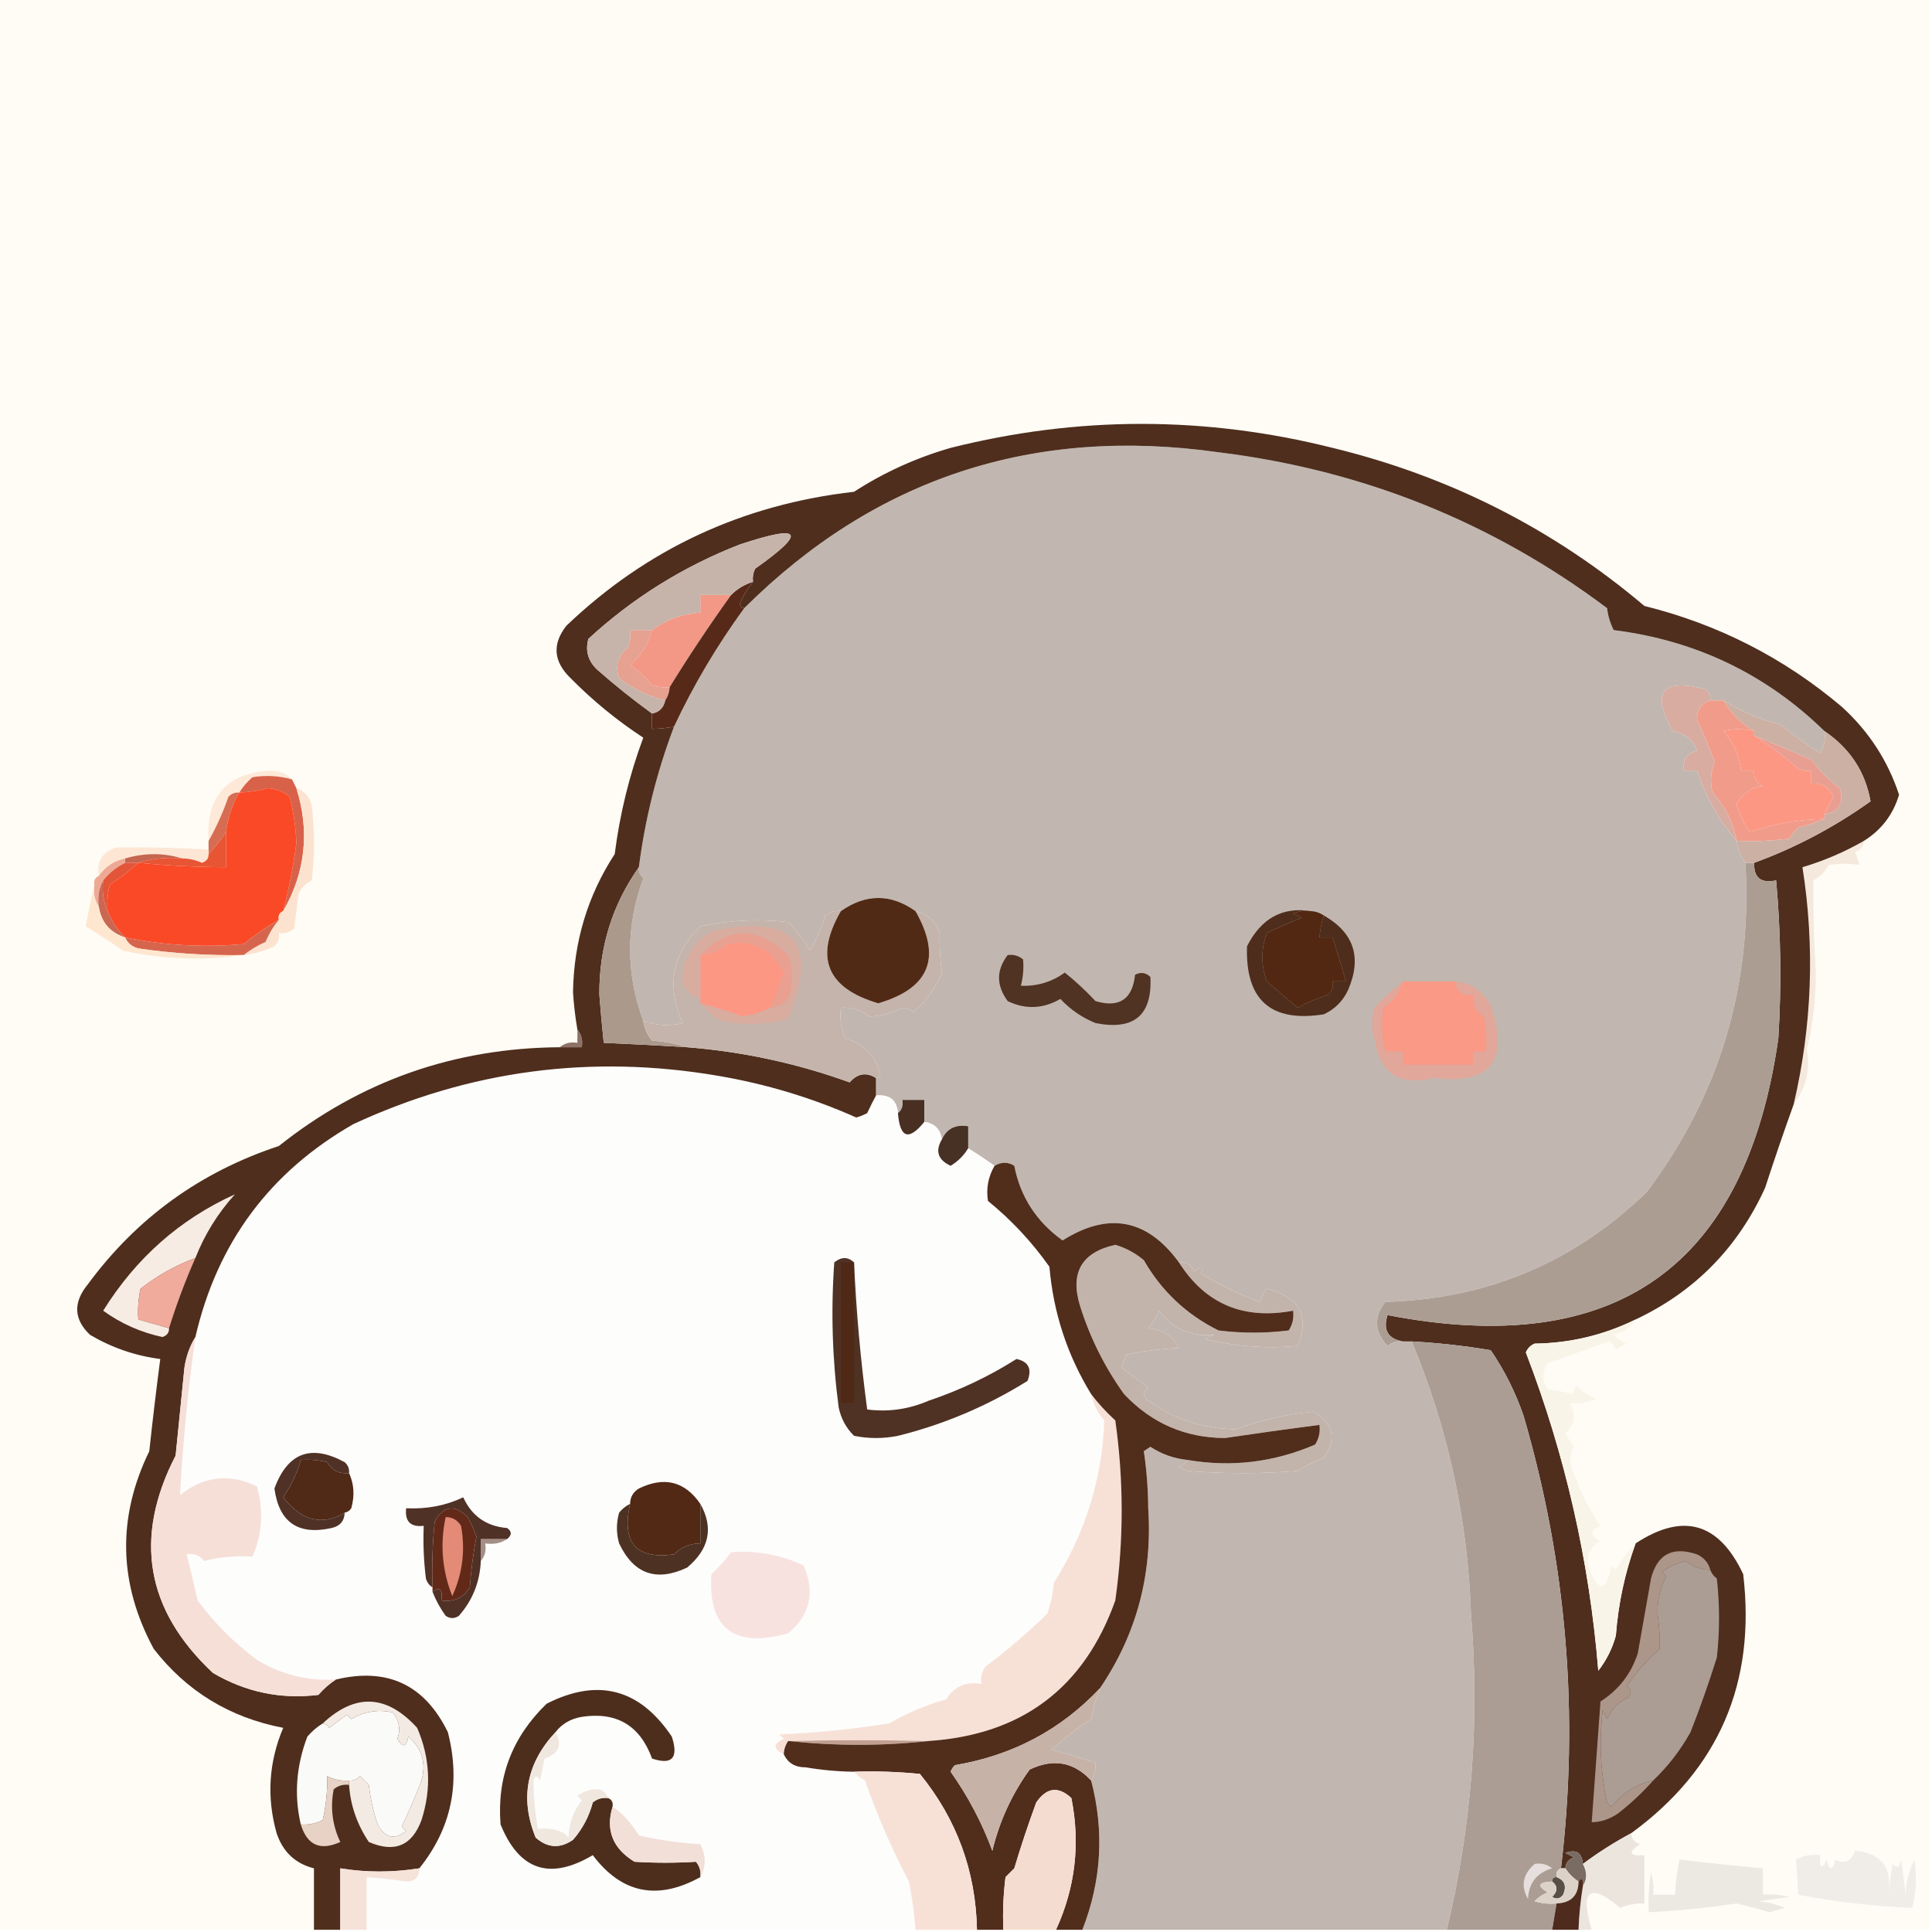 <?xml version="1.0" encoding="UTF-8"?>
<!DOCTYPE svg PUBLIC "-//W3C//DTD SVG 1.1//EN" "http://www.w3.org/Graphics/SVG/1.1/DTD/svg11.dtd">
<svg xmlns="http://www.w3.org/2000/svg" version="1.1" width="440px" height="440px" style="shape-rendering:geometricPrecision; text-rendering:geometricPrecision; image-rendering:optimizeQuality; fill-rule:evenodd; clip-rule:evenodd" xmlns:xlink="http://www.w3.org/1999/xlink">
<g><path style="opacity:1" fill="#fefcf5" d="M -0.5,-0.5 C 146.167,-0.5 292.833,-0.5 439.5,-0.5C 439.5,146.167 439.5,292.833 439.5,439.5C 413.833,439.5 388.167,439.5 362.5,439.5C 359.805,430.335 361.972,428.669 369,434.5C 370.766,433.767 372.599,433.433 374.5,433.5C 374.5,429.833 374.5,426.167 374.5,422.5C 371.001,422.741 370.668,421.908 373.5,420C 372.244,419.583 371.577,418.75 371.5,417.5C 391.44,402.938 399.94,383.271 397,358.5C 391.468,346.736 383.301,344.403 372.5,351.5C 370.777,353.253 369.277,355.253 368,357.5C 367.667,357.167 367.333,356.833 367,356.5C 365.859,362.383 364.192,362.716 362,357.5C 361.087,354.648 361.92,352.481 364.5,351C 361.972,349.684 361.972,348.517 364.5,347.5C 361.801,343.435 359.634,339.102 358,334.5C 357.349,332.765 357.515,331.098 358.5,329.5C 357.833,328.5 357.167,327.5 356.5,326.5C 358.674,324.473 359.008,322.14 357.5,319.5C 359.604,319.799 361.604,319.466 363.5,318.5C 361.704,317.859 360.204,316.859 359,315.5C 358.667,316.167 358.333,316.833 358,317.5C 356.111,316.903 354.278,316.569 352.5,316.5C 351.167,314.5 351.167,312.5 352.5,310.5C 357.178,308.832 361.845,307.165 366.5,305.5C 367.192,306.025 367.692,306.692 368,307.5C 368.75,306.874 369.584,306.374 370.5,306C 369.328,305.581 368.328,304.915 367.5,304C 369.76,303.451 371.426,302.284 372.5,300.5C 385.941,294.167 395.774,284.167 402,270.5C 404.072,264.117 406.239,257.784 408.5,251.5C 411.35,247.747 412.35,243.58 411.5,239C 412.984,232.973 413.65,226.806 413.5,220.5C 413.098,213.605 412.931,206.939 413,200.5C 414.5,199.667 415.667,198.5 416.5,197C 418.898,196.626 421.231,196.626 423.5,197C 423.167,196 422.833,195 422.5,194C 423.756,193.583 424.423,192.75 424.5,191.5C 428.476,189.02 431.143,185.52 432.5,181C 429.946,173.237 425.612,166.57 419.5,161C 406.332,149.852 391.332,142.186 374.5,138C 353.795,120.48 330.128,108.48 303.5,102C 274.473,94.718 245.473,94.718 216.5,102C 208.639,104.265 201.306,107.598 194.5,112C 169.091,114.895 147.257,125.061 129,142.5C 125.701,146.691 126.034,150.691 130,154.5C 135.041,159.598 140.541,164.098 146.5,168C 143.321,176.554 141.154,185.388 140,194.5C 133.835,203.969 130.669,214.469 130.5,226C 130.684,228.865 131.018,231.698 131.5,234.5C 131.5,235.5 131.5,236.5 131.5,237.5C 129.901,237.232 128.568,237.566 127.5,238.5C 103.48,238.662 82.147,246.162 63.5,261C 45.605,266.907 31.105,277.407 20,292.5C 16.618,296.625 16.784,300.458 20.5,304C 25.495,306.942 30.828,308.776 36.5,309.5C 35.586,316.48 34.752,323.48 34,330.5C 26.647,345.613 26.98,360.613 35,375.5C 42.488,385.169 52.321,391.169 64.5,393.5C 61.199,401.315 60.699,409.315 63,417.5C 64.422,421.758 67.255,424.424 71.5,425.5C 71.5,430.167 71.5,434.833 71.5,439.5C 47.5,439.5 23.5,439.5 -0.5,439.5C -0.5,292.833 -0.5,146.167 -0.5,-0.5 Z"/></g>
<g><path style="opacity:1" fill="#c1b7b0" d="M 415.5,166.5 C 415.785,168.288 415.452,169.955 414.5,171.5C 411.36,169.527 408.36,167.36 405.5,165C 400.74,163.814 396.407,161.981 392.5,159.5C 391.5,159.5 390.5,159.5 389.5,159.5C 389.586,158.504 389.252,157.671 388.5,157C 378.446,154.381 375.946,157.547 381,166.5C 383.693,166.953 385.527,168.453 386.5,171C 384.137,171.589 383.137,173.089 383.5,175.5C 384.5,175.5 385.5,175.5 386.5,175.5C 388.498,181.507 391.498,186.84 395.5,191.5C 395.796,193.403 396.463,195.07 397.5,196.5C 399.127,224.435 391.627,249.435 375,271.5C 358.487,287.519 338.654,295.852 315.5,296.5C 312.814,299.931 312.981,303.264 316,306.5C 317.011,305.663 318.178,305.33 319.5,305.5C 320.167,305.5 320.833,305.5 321.5,305.5C 329.747,325.177 334.247,345.844 335,367.5C 337.018,391.836 335.185,415.836 329.5,439.5C 301.833,439.5 274.167,439.5 246.5,439.5C 250.859,428.369 251.526,417.036 248.5,405.5C 249.234,404.292 249.567,402.959 249.5,401.5C 246.239,400.425 242.905,399.425 239.5,398.5C 242.28,395.936 245.28,393.603 248.5,391.5C 248.827,389.333 249.494,386.999 250.5,384.5C 258.829,372.236 262.495,358.57 261.5,343.5C 261.471,339.116 261.138,334.782 260.5,330.5C 261,330.167 261.5,329.833 262,329.5C 264.571,331.191 267.404,332.191 270.5,332.5C 270.082,333.222 269.416,333.722 268.5,334C 269.167,334.333 269.833,334.667 270.5,335C 278.833,335.667 287.167,335.667 295.5,335C 297.377,333.815 299.377,332.815 301.5,332C 304.497,327.662 303.664,324.162 299,321.5C 292.959,322.075 287.126,323.408 281.5,325.5C 274.13,325.432 267.463,323.265 261.5,319C 260.167,318 260.167,317 261.5,316C 259.015,314.242 257.015,312.742 255.5,311.5C 255.68,310.446 256.013,309.446 256.5,308.5C 260.459,307.673 264.459,307.173 268.5,307C 267.066,304.253 264.733,302.753 261.5,302.5C 262.531,301.3 263.365,299.966 264,298.5C 267.006,302.584 271.173,304.418 276.5,304C 275.833,304.333 275.167,304.667 274.5,305C 281.804,306.698 288.804,307.198 295.5,306.5C 298.303,299.781 295.97,295.448 288.5,293.5C 287.749,294.376 287.249,295.376 287,296.5C 282.314,294.837 277.814,292.67 273.5,290C 274.34,288.334 273.84,288.167 272,289.5C 271.29,288.027 270.124,287.36 268.5,287.5C 261.249,277.582 252.415,275.915 242,282.5C 236.034,278.214 232.367,272.548 231,265.5C 229.586,264.587 228.086,264.587 226.5,265.5C 224.488,264.078 222.488,262.745 220.5,261.5C 220.5,259.833 220.5,258.167 220.5,256.5C 217.642,256.028 215.642,257.028 214.5,259.5C 214.167,257.167 212.833,255.833 210.5,255.5C 210.5,253.833 210.5,252.167 210.5,250.5C 208.833,250.5 207.167,250.5 205.5,250.5C 205.737,251.791 205.404,252.791 204.5,253.5C 204.254,250.53 202.588,249.197 199.5,249.5C 199.5,248.167 199.5,246.833 199.5,245.5C 199.938,245.565 200.272,245.399 200.5,245C 199.568,240.668 196.902,237.835 192.5,236.5C 191.526,234.257 191.192,231.924 191.5,229.5C 193.936,229.317 196.103,229.984 198,231.5C 200.386,231.451 202.886,230.785 205.5,229.5C 206.442,229.608 207.275,229.941 208,230.5C 210.917,227.982 213.083,224.982 214.5,221.5C 214.104,218.572 213.937,215.572 214,212.5C 213.002,209.766 211.168,208.099 208.5,207.5C 202.866,203.508 197.199,203.508 191.5,207.5C 190.178,207.33 189.011,207.663 188,208.5C 187.111,211.279 185.944,213.945 184.5,216.5C 183.102,214.203 181.436,212.037 179.5,210C 172.776,209.226 166.11,209.559 159.5,211C 153.042,217.268 151.708,224.601 155.5,233C 152.408,233.736 149.408,233.569 146.5,232.5C 142.509,221.751 142.509,210.917 146.5,200C 145.748,199.329 145.414,198.496 145.5,197.5C 146.909,186.53 149.576,175.864 153.5,165.5C 157.937,156.041 163.271,147.041 169.5,138.5C 199.292,108.863 235.292,97.029 277.5,103C 310.324,107.041 339.824,118.874 366,138.5C 366.202,140.256 366.702,141.922 367.5,143.5C 386.175,145.839 402.175,153.506 415.5,166.5 Z"/></g>
<g><path style="opacity:1" fill="#fee8d8" d="M 66.5,177.5 C 63.531,176.671 60.531,176.505 57.5,177C 56.29,178.039 55.29,179.206 54.5,180.5C 53.504,180.414 52.671,180.748 52,181.5C 50.768,185.061 49.268,188.394 47.5,191.5C 46.885,181.453 51.551,176.12 61.5,175.5C 63.64,175.556 65.306,176.223 66.5,177.5 Z"/></g>
<g><path style="opacity:1" fill="#d66d52" d="M 54.5,180.5 C 52.88,183.228 51.88,186.228 51.5,189.5C 50.309,191.327 48.975,192.993 47.5,194.5C 47.5,194.167 47.5,193.833 47.5,193.5C 47.5,192.833 47.5,192.167 47.5,191.5C 49.268,188.394 50.768,185.061 52,181.5C 52.671,180.748 53.504,180.414 54.5,180.5 Z"/></g>
<g><path style="opacity:1" fill="#d86249" d="M 66.5,177.5 C 66.833,178.167 67.167,178.833 67.5,179.5C 70.579,189.303 69.579,198.637 64.5,207.5C 65.8,202.42 66.8,197.254 67.5,192C 67.359,188.448 66.859,184.948 66,181.5C 64.562,180.282 62.895,179.615 61,179.5C 58.863,180.077 56.696,180.41 54.5,180.5C 55.29,179.206 56.29,178.039 57.5,177C 60.531,176.505 63.531,176.671 66.5,177.5 Z"/></g>
<g><path style="opacity:1" fill="#fee6d4" d="M 47.5,193.5 C 47.5,193.833 47.5,194.167 47.5,194.5C 47.53,195.497 47.03,196.164 46,196.5C 44.56,195.852 43.06,195.519 41.5,195.5C 37.267,194.206 32.934,194.206 28.5,195.5C 25.95,196.057 23.95,197.39 22.5,199.5C 21.974,196.192 23.307,194.026 26.5,193C 33.493,192.892 40.493,193.059 47.5,193.5 Z"/></g>
<g><path style="opacity:1" fill="#c66550" d="M 41.5,195.5 C 37.958,195.187 34.625,195.521 31.5,196.5C 30.5,196.5 29.5,196.5 28.5,196.5C 28.5,196.167 28.5,195.833 28.5,195.5C 32.934,194.206 37.267,194.206 41.5,195.5 Z"/></g>
<g><path style="opacity:1" fill="#e75534" d="M 51.5,189.5 C 51.5,192.167 51.5,194.833 51.5,197.5C 44.814,197.473 38.148,197.139 31.5,196.5C 34.625,195.521 37.958,195.187 41.5,195.5C 43.06,195.519 44.56,195.852 46,196.5C 47.03,196.164 47.53,195.497 47.5,194.5C 48.975,192.993 50.309,191.327 51.5,189.5 Z"/></g>
<g><path style="opacity:1" fill="#fa4927" d="M 64.5,207.5 C 63.662,207.842 63.328,208.508 63.5,209.5C 60.768,211.035 58.102,212.869 55.5,215C 46.413,215.829 37.413,215.329 28.5,213.5C 26.748,211.754 25.415,209.754 24.5,207.5C 24.338,205.473 24.505,203.473 25,201.5C 27.406,199.913 29.572,198.247 31.5,196.5C 38.148,197.139 44.814,197.473 51.5,197.5C 51.5,194.833 51.5,192.167 51.5,189.5C 51.88,186.228 52.88,183.228 54.5,180.5C 56.696,180.41 58.863,180.077 61,179.5C 62.895,179.615 64.562,180.282 66,181.5C 66.859,184.948 67.359,188.448 67.5,192C 66.8,197.254 65.8,202.42 64.5,207.5 Z"/></g>
<g><path style="opacity:1" fill="#eda993" d="M 28.5,195.5 C 28.5,195.833 28.5,196.167 28.5,196.5C 26.52,197.484 24.853,198.817 23.5,200.5C 22.539,202.265 22.205,204.265 22.5,206.5C 21.549,205.081 21.215,203.415 21.5,201.5C 21.328,200.508 21.662,199.842 22.5,199.5C 23.95,197.39 25.95,196.057 28.5,195.5 Z"/></g>
<g><path style="opacity:1" fill="#e35539" d="M 28.5,196.5 C 29.5,196.5 30.5,196.5 31.5,196.5C 29.572,198.247 27.406,199.913 25,201.5C 24.505,203.473 24.338,205.473 24.5,207.5C 23.532,205.393 23.198,203.059 23.5,200.5C 24.853,198.817 26.52,197.484 28.5,196.5 Z"/></g>
<g><path style="opacity:1" fill="#f5e9dd" d="M 424.5,191.5 C 424.423,192.75 423.756,193.583 422.5,194C 422.833,195 423.167,196 423.5,197C 421.231,196.626 418.898,196.626 416.5,197C 415.667,198.5 414.5,199.667 413,200.5C 412.931,206.939 413.098,213.605 413.5,220.5C 413.65,226.806 412.984,232.973 411.5,239C 412.35,243.58 411.35,247.747 408.5,251.5C 412.682,233.619 413.349,215.619 410.5,197.5C 415.418,196.04 420.085,194.04 424.5,191.5 Z"/></g>
<g><path style="opacity:1" fill="#ca6752" d="M 23.5,200.5 C 23.198,203.059 23.532,205.393 24.5,207.5C 25.415,209.754 26.748,211.754 28.5,213.5C 25.054,212.388 23.054,210.055 22.5,206.5C 22.205,204.265 22.539,202.265 23.5,200.5 Z"/></g>
<g><path style="opacity:1" fill="#fce3d0" d="M 67.5,179.5 C 69.335,180.122 70.502,181.456 71,183.5C 71.667,189.167 71.667,194.833 71,200.5C 69.667,201.167 68.667,202.167 68,203.5C 67.667,206.167 67.333,208.833 67,211.5C 65.989,212.337 64.822,212.67 63.5,212.5C 63.719,213.675 63.386,214.675 62.5,215.5C 60.271,216.577 57.937,217.244 55.5,217.5C 56.974,216.325 58.64,215.325 60.5,214.5C 61.26,212.64 62.26,210.973 63.5,209.5C 63.328,208.508 63.662,207.842 64.5,207.5C 69.579,198.637 70.579,189.303 67.5,179.5 Z"/></g>
<g><path style="opacity:1" fill="#d6654e" d="M 63.5,209.5 C 62.26,210.973 61.26,212.64 60.5,214.5C 58.64,215.325 56.974,216.325 55.5,217.5C 47.459,217.664 39.459,217.164 31.5,216C 30.058,215.623 29.058,214.79 28.5,213.5C 37.413,215.329 46.413,215.829 55.5,215C 58.102,212.869 60.768,211.035 63.5,209.5 Z"/></g>
<g><path style="opacity:1" fill="#fee6cf" d="M 21.5,201.5 C 21.215,203.415 21.549,205.081 22.5,206.5C 23.054,210.055 25.054,212.388 28.5,213.5C 29.058,214.79 30.058,215.623 31.5,216C 39.459,217.164 47.459,217.664 55.5,217.5C 46.428,218.823 37.261,218.49 28,216.5C 25.245,214.539 22.411,212.706 19.5,211C 20.132,207.73 20.799,204.563 21.5,201.5 Z"/></g>
<g><path style="opacity:1" fill="#8e7266" d="M 131.5,234.5 C 132.434,235.568 132.768,236.901 132.5,238.5C 130.833,238.5 129.167,238.5 127.5,238.5C 128.568,237.566 129.901,237.232 131.5,237.5C 131.5,236.5 131.5,235.5 131.5,234.5 Z"/></g>
<g><path style="opacity:1" fill="#fdfdfc" d="M 199.5,249.5 C 202.588,249.197 204.254,250.53 204.5,253.5C 204.963,259.21 206.963,259.877 210.5,255.5C 212.833,255.833 214.167,257.167 214.5,259.5C 212.943,262.163 213.61,264.163 216.5,265.5C 218.188,264.479 219.521,263.145 220.5,261.5C 222.488,262.745 224.488,264.078 226.5,265.5C 225.054,268.001 224.554,270.667 225,273.5C 230.344,277.845 235.011,282.845 239,288.5C 239.892,298.941 243.058,308.608 248.5,317.5C 248.962,319.757 249.962,321.757 251.5,323.5C 251.02,336.781 247.186,349.114 240,360.5C 239.814,362.9 239.314,365.234 238.5,367.5C 234.069,371.831 229.402,375.831 224.5,379.5C 223.571,380.689 223.238,382.022 223.5,383.5C 219.995,382.891 217.328,384.058 215.5,387C 210.892,388.308 206.558,390.141 202.5,392.5C 194.22,393.806 185.887,394.639 177.5,395C 177.833,395.333 178.167,395.667 178.5,396C 175.982,397.14 175.982,398.306 178.5,399.5C 179.417,401.511 181.083,402.511 183.5,402.5C 187.145,403.116 190.812,403.45 194.5,403.5C 195.172,404.267 196.005,404.934 197,405.5C 199.747,413.403 203.08,421.07 207,428.5C 207.719,432.145 208.219,435.812 208.5,439.5C 166.833,439.5 125.167,439.5 83.5,439.5C 83.5,435.5 83.5,431.5 83.5,427.5C 86.404,427.692 89.404,428.025 92.5,428.5C 94.516,428.484 95.516,427.484 95.5,425.5C 102.8,416.405 104.967,406.071 102,394.5C 96.736,383.687 88.236,379.687 76.5,382.5C 70.042,382.884 64.042,381.384 58.5,378C 53.306,374.139 48.806,369.639 45,364.5C 44.216,360.95 43.383,357.45 42.5,354C 44.047,353.667 45.38,354.167 46.5,355.5C 50.094,354.574 53.76,354.241 57.5,354.5C 59.734,349.364 60.067,344.03 58.5,338.5C 52.261,335.509 46.428,336.176 41,340.5C 41.646,328.469 42.812,316.469 44.5,304.5C 49.442,283.063 61.442,266.896 80.5,256C 106.956,243.745 134.623,240.078 163.5,245C 174.466,246.863 184.966,250.03 195,254.5C 195.873,254.265 196.707,253.931 197.5,253.5C 198.172,252.051 198.839,250.718 199.5,249.5 Z"/></g>
<g><path style="opacity:1" fill="#4f2e1d" d="M 424.5,191.5 C 420.085,194.04 415.418,196.04 410.5,197.5C 413.349,215.619 412.682,233.619 408.5,251.5C 406.239,257.784 404.072,264.117 402,270.5C 395.774,284.167 385.941,294.167 372.5,300.5C 365.278,304.055 357.611,305.889 349.5,306C 348.572,306.388 347.905,307.055 347.5,308C 356.48,331.378 361.98,355.545 364,380.5C 365.861,378.112 367.194,375.446 368,372.5C 368.556,365.215 370.056,358.215 372.5,351.5C 383.301,344.403 391.468,346.736 397,358.5C 399.94,383.271 391.44,402.938 371.5,417.5C 367.558,419.624 363.892,421.957 360.5,424.5C 360.278,421.924 358.945,421.09 356.5,422C 357.167,422.333 357.833,422.667 358.5,423C 357.244,423.417 356.577,424.25 356.5,425.5C 356.167,425.5 355.833,425.5 355.5,425.5C 359.672,390.57 356.839,356.237 347,322.5C 345.158,317.123 342.658,312.123 339.5,307.5C 333.532,306.503 327.532,305.836 321.5,305.5C 320.833,305.5 320.167,305.5 319.5,305.5C 316.09,304.906 314.924,302.906 316,299.5C 367.907,309.562 397.574,288.562 405,236.5C 405.749,224.474 405.582,212.474 404.5,200.5C 401.05,201.244 399.384,199.91 399.5,196.5C 408.87,193.08 417.704,188.414 426,182.5C 424.816,175.785 421.316,170.452 415.5,166.5C 402.175,153.506 386.175,145.839 367.5,143.5C 366.702,141.922 366.202,140.256 366,138.5C 339.824,118.874 310.324,107.041 277.5,103C 235.292,97.029 199.292,108.863 169.5,138.5C 168.957,138.44 168.624,138.107 168.5,137.5C 169.26,135.64 170.26,133.973 171.5,132.5C 171.351,131.448 171.517,130.448 172,129.5C 183.86,121.127 182.694,119.293 168.5,124C 155.604,129.026 144.104,136.192 134,145.5C 133.262,148.212 133.929,150.545 136,152.5C 140.066,156.077 144.232,159.411 148.5,162.5C 148.402,163.549 148.402,164.715 148.5,166C 150.107,165.981 151.774,165.815 153.5,165.5C 149.576,175.864 146.909,186.53 145.5,197.5C 139.442,206.061 136.442,215.728 136.5,226.5C 136.779,230.18 137.112,233.847 137.5,237.5C 143.838,237.767 150.171,238.1 156.5,238.5C 169.188,239.507 181.521,242.173 193.5,246.5C 195.281,244.454 197.281,244.12 199.5,245.5C 199.5,246.833 199.5,248.167 199.5,249.5C 198.839,250.718 198.172,252.051 197.5,253.5C 196.707,253.931 195.873,254.265 195,254.5C 184.966,250.03 174.466,246.863 163.5,245C 134.623,240.078 106.956,243.745 80.5,256C 61.442,266.896 49.442,283.063 44.5,304.5C 43.224,306.562 42.39,308.896 42,311.5C 41.333,318.167 40.667,324.833 40,331.5C 30.362,350.182 33.196,366.682 48.5,381C 55.964,385.38 63.964,387.047 72.5,386C 73.731,384.595 75.064,383.429 76.5,382.5C 88.236,379.687 96.736,383.687 102,394.5C 104.967,406.071 102.8,416.405 95.5,425.5C 89.353,426.464 83.353,426.464 77.5,425.5C 77.5,430.167 77.5,434.833 77.5,439.5C 75.5,439.5 73.5,439.5 71.5,439.5C 71.5,434.833 71.5,430.167 71.5,425.5C 67.255,424.424 64.422,421.758 63,417.5C 60.699,409.315 61.199,401.315 64.5,393.5C 52.321,391.169 42.488,385.169 35,375.5C 26.98,360.613 26.647,345.613 34,330.5C 34.752,323.48 35.586,316.48 36.5,309.5C 30.828,308.776 25.495,306.942 20.5,304C 16.784,300.458 16.618,296.625 20,292.5C 31.105,277.407 45.605,266.907 63.5,261C 82.147,246.162 103.48,238.662 127.5,238.5C 129.167,238.5 130.833,238.5 132.5,238.5C 132.768,236.901 132.434,235.568 131.5,234.5C 131.018,231.698 130.684,228.865 130.5,226C 130.669,214.469 133.835,203.969 140,194.5C 141.154,185.388 143.321,176.554 146.5,168C 140.541,164.098 135.041,159.598 130,154.5C 126.034,150.691 125.701,146.691 129,142.5C 147.257,125.061 169.091,114.895 194.5,112C 201.306,107.598 208.639,104.265 216.5,102C 245.473,94.718 274.473,94.718 303.5,102C 330.128,108.48 353.795,120.48 374.5,138C 391.332,142.186 406.332,149.852 419.5,161C 425.612,166.57 429.946,173.237 432.5,181C 431.143,185.52 428.476,189.02 424.5,191.5 Z"/></g>
<g><path style="opacity:1" fill="#ac9d93" d="M 397.5,196.5 C 398.167,196.5 398.833,196.5 399.5,196.5C 399.384,199.91 401.05,201.244 404.5,200.5C 405.582,212.474 405.749,224.474 405,236.5C 397.574,288.562 367.907,309.562 316,299.5C 314.924,302.906 316.09,304.906 319.5,305.5C 318.178,305.33 317.011,305.663 316,306.5C 312.981,303.264 312.814,299.931 315.5,296.5C 338.654,295.852 358.487,287.519 375,271.5C 391.627,249.435 399.127,224.435 397.5,196.5 Z"/></g>
<g><path style="opacity:1" fill="#473024" d="M 220.5,261.5 C 219.521,263.145 218.188,264.479 216.5,265.5C 213.61,264.163 212.943,262.163 214.5,259.5C 215.642,257.028 217.642,256.028 220.5,256.5C 220.5,258.167 220.5,259.833 220.5,261.5 Z"/></g>
<g><path style="opacity:1" fill="#482f22" d="M 210.5,255.5 C 206.963,259.877 204.963,259.21 204.5,253.5C 205.404,252.791 205.737,251.791 205.5,250.5C 207.167,250.5 208.833,250.5 210.5,250.5C 210.5,252.167 210.5,253.833 210.5,255.5 Z"/></g>
<g><path style="opacity:1" fill="#ab998c" d="M 145.5,197.5 C 145.414,198.496 145.748,199.329 146.5,200C 142.509,210.917 142.509,221.751 146.5,232.5C 146.751,234.17 147.418,235.67 148.5,237C 151.365,237.183 154.031,237.683 156.5,238.5C 150.171,238.1 143.838,237.767 137.5,237.5C 137.112,233.847 136.779,230.18 136.5,226.5C 136.442,215.728 139.442,206.061 145.5,197.5 Z"/></g>
<g><path style="opacity:1" fill="#4f2d1c" d="M 298.5,207.5 C 297.127,207.343 295.793,207.51 294.5,208C 295.167,208.333 295.833,208.667 296.5,209C 293.792,210.069 291.125,211.236 288.5,212.5C 287.167,216.167 287.167,219.833 288.5,223.5C 290.833,225.5 293.167,227.5 295.5,229.5C 297.751,228.305 300.085,227.305 302.5,226.5C 303.386,225.675 303.719,224.675 303.5,223.5C 304.5,223.5 305.5,223.5 306.5,223.5C 305.561,220.197 304.561,216.864 303.5,213.5C 302.5,213.5 301.5,213.5 300.5,213.5C 300.629,211.784 300.962,210.117 301.5,208.5C 308.383,212.435 310.217,218.102 307,225.5C 305.833,228 304,229.833 301.5,231C 289.421,232.922 283.588,227.756 284,215.5C 287.219,209.15 292.052,206.484 298.5,207.5 Z"/></g>
<g><path style="opacity:1" fill="#e0a79a" d="M 319.5,223.5 C 318.805,225.978 317.305,227.978 315,229.5C 314.457,232.868 314.624,236.201 315.5,239.5C 316.833,239.5 318.167,239.5 319.5,239.5C 319.5,240.5 319.5,241.5 319.5,242.5C 324.833,242.5 330.167,242.5 335.5,242.5C 335.5,241.5 335.5,240.5 335.5,239.5C 336.5,239.5 337.5,239.5 338.5,239.5C 338.664,236.813 338.497,234.146 338,231.5C 336.108,230.383 335.275,228.716 335.5,226.5C 333.027,226.912 331.694,225.912 331.5,223.5C 335.072,223.889 337.739,225.722 339.5,229C 343.814,241.581 339.481,247.081 326.5,245.5C 318.63,247.454 314.13,244.454 313,236.5C 312.333,234.167 312.333,231.833 313,229.5C 315.083,227.244 317.25,225.244 319.5,223.5 Z"/></g>
<g><path style="opacity:1" fill="#f99986" d="M 319.5,223.5 C 323.5,223.5 327.5,223.5 331.5,223.5C 331.694,225.912 333.027,226.912 335.5,226.5C 335.275,228.716 336.108,230.383 338,231.5C 338.497,234.146 338.664,236.813 338.5,239.5C 337.5,239.5 336.5,239.5 335.5,239.5C 335.5,240.5 335.5,241.5 335.5,242.5C 330.167,242.5 324.833,242.5 319.5,242.5C 319.5,241.5 319.5,240.5 319.5,239.5C 318.167,239.5 316.833,239.5 315.5,239.5C 314.624,236.201 314.457,232.868 315,229.5C 317.305,227.978 318.805,225.978 319.5,223.5 Z"/></g>
<g><path style="opacity:1" fill="#513323" d="M 229.5,217.5 C 230.822,217.33 231.989,217.663 233,218.5C 233.18,220.488 233.014,222.488 232.5,224.5C 236.204,224.643 239.537,223.643 242.5,221.5C 244.921,223.433 247.254,225.6 249.5,228C 254.905,229.593 257.905,227.593 258.5,222C 259.784,221.316 260.951,221.483 262,222.5C 262.433,231.224 258.266,234.724 249.5,233C 246.421,231.752 243.754,229.919 241.5,227.5C 237.547,229.774 233.547,229.941 229.5,228C 226.868,224.432 226.868,220.932 229.5,217.5 Z"/></g>
<g><path style="opacity:1" fill="#522812" d="M 298.5,207.5 C 299.609,207.557 300.609,207.89 301.5,208.5C 300.962,210.117 300.629,211.784 300.5,213.5C 301.5,213.5 302.5,213.5 303.5,213.5C 304.561,216.864 305.561,220.197 306.5,223.5C 305.5,223.5 304.5,223.5 303.5,223.5C 303.719,224.675 303.386,225.675 302.5,226.5C 300.085,227.305 297.751,228.305 295.5,229.5C 293.167,227.5 290.833,225.5 288.5,223.5C 287.167,219.833 287.167,216.167 288.5,212.5C 291.125,211.236 293.792,210.069 296.5,209C 295.833,208.667 295.167,208.333 294.5,208C 295.793,207.51 297.127,207.343 298.5,207.5 Z"/></g>
<g><path style="opacity:1" fill="#c5b4ab" d="M 191.5,207.5 C 185.424,218.023 188.258,225.023 200,228.5C 211.706,225.088 214.54,218.088 208.5,207.5C 211.168,208.099 213.002,209.766 214,212.5C 213.937,215.572 214.104,218.572 214.5,221.5C 213.083,224.982 210.917,227.982 208,230.5C 207.275,229.941 206.442,229.608 205.5,229.5C 202.886,230.785 200.386,231.451 198,231.5C 196.103,229.984 193.936,229.317 191.5,229.5C 191.192,231.924 191.526,234.257 192.5,236.5C 196.902,237.835 199.568,240.668 200.5,245C 200.272,245.399 199.938,245.565 199.5,245.5C 197.281,244.12 195.281,244.454 193.5,246.5C 181.521,242.173 169.188,239.507 156.5,238.5C 154.031,237.683 151.365,237.183 148.5,237C 147.418,235.67 146.751,234.17 146.5,232.5C 149.408,233.569 152.408,233.736 155.5,233C 151.708,224.601 153.042,217.268 159.5,211C 166.11,209.559 172.776,209.226 179.5,210C 181.436,212.037 183.102,214.203 184.5,216.5C 185.944,213.945 187.111,211.279 188,208.5C 189.011,207.663 190.178,207.33 191.5,207.5 Z"/></g>
<g><path style="opacity:1" fill="#fc9784" d="M 175.5,229.5 C 173.566,230.532 171.4,231.198 169,231.5C 165.865,230.346 162.698,229.346 159.5,228.5C 159.5,228.167 159.5,227.833 159.5,227.5C 159.5,224.167 159.5,220.833 159.5,217.5C 161.783,217.392 163.783,216.559 165.5,215C 171.512,213.852 175.846,216.019 178.5,221.5C 177.642,224.269 176.642,226.935 175.5,229.5 Z"/></g>
<g><path style="opacity:1" fill="#eaa090" d="M 175.5,229.5 C 176.642,226.935 177.642,224.269 178.5,221.5C 175.846,216.019 171.512,213.852 165.5,215C 163.783,216.559 161.783,217.392 159.5,217.5C 165.993,210.869 172.66,210.869 179.5,217.5C 180.575,220.438 180.741,223.438 180,226.5C 179.092,228.439 177.592,229.439 175.5,229.5 Z"/></g>
<g><path style="opacity:1" fill="#d9aca0" d="M 159.5,228.5 C 162.698,229.346 165.865,230.346 169,231.5C 171.4,231.198 173.566,230.532 175.5,229.5C 177.592,229.439 179.092,228.439 180,226.5C 180.741,223.438 180.575,220.438 179.5,217.5C 172.66,210.869 165.993,210.869 159.5,217.5C 159.5,220.833 159.5,224.167 159.5,227.5C 155.746,226.172 154.579,223.506 156,219.5C 157.115,216.054 159.282,213.554 162.5,212C 180.897,208.057 186.564,214.723 179.5,232C 174.508,233.391 169.508,233.557 164.5,232.5C 162.414,231.511 160.747,230.178 159.5,228.5 Z"/></g>
<g><path style="opacity:1" fill="#512a16" d="M 208.5,207.5 C 214.54,218.088 211.706,225.088 200,228.5C 188.258,225.023 185.424,218.023 191.5,207.5C 197.199,203.508 202.866,203.508 208.5,207.5 Z"/></g>
<g><path style="opacity:1" fill="#ccb0a4" d="M 392.5,159.5 C 396.407,161.981 400.74,163.814 405.5,165C 408.36,167.36 411.36,169.527 414.5,171.5C 415.452,169.955 415.785,168.288 415.5,166.5C 421.316,170.452 424.816,175.785 426,182.5C 417.704,188.414 408.87,193.08 399.5,196.5C 398.833,196.5 398.167,196.5 397.5,196.5C 396.463,195.07 395.796,193.403 395.5,191.5C 399.514,191.666 403.514,191.499 407.5,191C 408.047,190.075 408.713,189.242 409.5,188.5C 411.657,187.95 413.657,187.283 415.5,186.5C 415.5,186.167 415.5,185.833 415.5,185.5C 418.857,184.879 420.024,182.879 419,179.5C 416.5,177.667 414.333,175.5 412.5,173C 408.145,171.154 403.811,169.321 399.5,167.5C 399.5,167.167 399.5,166.833 399.5,166.5C 396.62,164.858 394.286,162.525 392.5,159.5 Z"/></g>
<g><path style="opacity:1" fill="#fc9783" d="M 399.5,166.5 C 399.5,166.833 399.5,167.167 399.5,167.5C 402.944,169.736 406.277,172.236 409.5,175C 410.448,175.483 411.448,175.649 412.5,175.5C 412.5,176.5 412.5,177.5 412.5,178.5C 414.971,178.233 416.638,179.233 417.5,181.5C 416.775,182.867 416.108,184.2 415.5,185.5C 415.5,185.833 415.5,186.167 415.5,186.5C 409.674,186.599 404.007,187.599 398.5,189.5C 397.127,187.51 396.127,185.343 395.5,183C 397.205,180.523 399.205,179.189 401.5,179C 400.027,178.29 399.36,177.124 399.5,175.5C 398.5,175.5 397.5,175.5 396.5,175.5C 396.147,172.121 394.813,169.121 392.5,166.5C 394.718,165.943 397.051,165.943 399.5,166.5 Z"/></g>
<g><path style="opacity:1" fill="#f19c8b" d="M 389.5,159.5 C 390.5,159.5 391.5,159.5 392.5,159.5C 394.286,162.525 396.62,164.858 399.5,166.5C 397.051,165.943 394.718,165.943 392.5,166.5C 394.813,169.121 396.147,172.121 396.5,175.5C 397.5,175.5 398.5,175.5 399.5,175.5C 399.36,177.124 400.027,178.29 401.5,179C 399.205,179.189 397.205,180.523 395.5,183C 396.127,185.343 397.127,187.51 398.5,189.5C 404.007,187.599 409.674,186.599 415.5,186.5C 413.657,187.283 411.657,187.95 409.5,188.5C 408.713,189.242 408.047,190.075 407.5,191C 403.514,191.499 399.514,191.666 395.5,191.5C 394.732,187.298 392.899,183.631 390,180.5C 389.438,178.134 389.604,175.801 390.5,173.5C 389.283,170.238 387.949,167.072 386.5,164C 386.414,161.648 387.414,160.148 389.5,159.5 Z"/></g>
<g><path style="opacity:1" fill="#e99e92" d="M 399.5,167.5 C 403.811,169.321 408.145,171.154 412.5,173C 414.333,175.5 416.5,177.667 419,179.5C 420.024,182.879 418.857,184.879 415.5,185.5C 416.108,184.2 416.775,182.867 417.5,181.5C 416.638,179.233 414.971,178.233 412.5,178.5C 412.5,177.5 412.5,176.5 412.5,175.5C 411.448,175.649 410.448,175.483 409.5,175C 406.277,172.236 402.944,169.736 399.5,167.5 Z"/></g>
<g><path style="opacity:1" fill="#d8aca1" d="M 389.5,159.5 C 387.414,160.148 386.414,161.648 386.5,164C 387.949,167.072 389.283,170.238 390.5,173.5C 389.604,175.801 389.438,178.134 390,180.5C 392.899,183.631 394.732,187.298 395.5,191.5C 391.498,186.84 388.498,181.507 386.5,175.5C 385.5,175.5 384.5,175.5 383.5,175.5C 383.137,173.089 384.137,171.589 386.5,171C 385.527,168.453 383.693,166.953 381,166.5C 375.946,157.547 378.446,154.381 388.5,157C 389.252,157.671 389.586,158.504 389.5,159.5 Z"/></g>
<g><path style="opacity:1" fill="#e6a191" d="M 148.5,143.5 C 147.644,146.686 145.977,149.353 143.5,151.5C 144.947,152.399 146.614,153.899 148.5,156C 149.793,156.49 151.127,156.657 152.5,156.5C 152.443,157.609 152.11,158.609 151.5,159.5C 147.73,158.603 144.23,156.937 141,154.5C 140.031,151.672 140.697,149.338 143,147.5C 143.49,146.207 143.657,144.873 143.5,143.5C 145.167,143.5 146.833,143.5 148.5,143.5 Z"/></g>
<g><path style="opacity:1" fill="#f39886" d="M 166.5,135.5 C 161.572,142.365 156.905,149.365 152.5,156.5C 151.127,156.657 149.793,156.49 148.5,156C 146.614,153.899 144.947,152.399 143.5,151.5C 145.977,149.353 147.644,146.686 148.5,143.5C 151.698,141.109 155.365,139.776 159.5,139.5C 159.5,138.167 159.5,136.833 159.5,135.5C 161.833,135.5 164.167,135.5 166.5,135.5 Z"/></g>
<g><path style="opacity:1" fill="#572918" d="M 171.5,132.5 C 170.26,133.973 169.26,135.64 168.5,137.5C 168.624,138.107 168.957,138.44 169.5,138.5C 163.271,147.041 157.937,156.041 153.5,165.5C 151.774,165.815 150.107,165.981 148.5,166C 148.402,164.715 148.402,163.549 148.5,162.5C 150.144,162.19 151.144,161.19 151.5,159.5C 152.11,158.609 152.443,157.609 152.5,156.5C 156.905,149.365 161.572,142.365 166.5,135.5C 167.922,134.075 169.589,133.075 171.5,132.5 Z"/></g>
<g><path style="opacity:1" fill="#c6b3a9" d="M 171.5,132.5 C 169.589,133.075 167.922,134.075 166.5,135.5C 164.167,135.5 161.833,135.5 159.5,135.5C 159.5,136.833 159.5,138.167 159.5,139.5C 155.365,139.776 151.698,141.109 148.5,143.5C 146.833,143.5 145.167,143.5 143.5,143.5C 143.657,144.873 143.49,146.207 143,147.5C 140.697,149.338 140.031,151.672 141,154.5C 144.23,156.937 147.73,158.603 151.5,159.5C 151.144,161.19 150.144,162.19 148.5,162.5C 144.232,159.411 140.066,156.077 136,152.5C 133.929,150.545 133.262,148.212 134,145.5C 144.104,136.192 155.604,129.026 168.5,124C 182.694,119.293 183.86,121.127 172,129.5C 171.517,130.448 171.351,131.448 171.5,132.5 Z"/></g>
<g><path style="opacity:1" fill="#f7ece4" d="M 44.5,286.5 C 39.984,288.176 35.818,290.51 32,293.5C 31.503,295.81 31.337,298.143 31.5,300.5C 33.833,301.167 36.167,301.833 38.5,302.5C 38.53,303.497 38.03,304.164 37,304.5C 32.036,303.433 27.536,301.433 23.5,298.5C 30.983,286.498 40.983,277.665 53.5,272C 49.585,276.343 46.585,281.177 44.5,286.5 Z"/></g>
<g><path style="opacity:1" fill="#c3b4ab" d="M 268.5,287.5 C 270.124,287.36 271.29,288.027 272,289.5C 273.84,288.167 274.34,288.334 273.5,290C 277.814,292.67 282.314,294.837 287,296.5C 287.249,295.376 287.749,294.376 288.5,293.5C 295.97,295.448 298.303,299.781 295.5,306.5C 288.804,307.198 281.804,306.698 274.5,305C 275.167,304.667 275.833,304.333 276.5,304C 271.173,304.418 267.006,302.584 264,298.5C 263.365,299.966 262.531,301.3 261.5,302.5C 264.733,302.753 267.066,304.253 268.5,307C 264.459,307.173 260.459,307.673 256.5,308.5C 256.013,309.446 255.68,310.446 255.5,311.5C 257.015,312.742 259.015,314.242 261.5,316C 260.167,317 260.167,318 261.5,319C 267.463,323.265 274.13,325.432 281.5,325.5C 287.126,323.408 292.959,322.075 299,321.5C 303.664,324.162 304.497,327.662 301.5,332C 299.377,332.815 297.377,333.815 295.5,335C 287.167,335.667 278.833,335.667 270.5,335C 269.833,334.667 269.167,334.333 268.5,334C 269.416,333.722 270.082,333.222 270.5,332.5C 280.474,334.195 290.14,333.028 299.5,329C 300.38,327.644 300.714,326.144 300.5,324.5C 293.325,325.435 286.158,326.435 279,327.5C 269.941,327.473 262.275,324.14 256,317.5C 251.612,311.391 248.279,304.724 246,297.5C 243.633,289.882 246.3,285.215 254,283.5C 256.38,284.201 258.547,285.367 260.5,287C 264.552,294.052 270.219,299.386 277.5,303C 282.833,303.667 288.167,303.667 293.5,303C 294.38,301.644 294.714,300.144 294.5,298.5C 283.177,300.628 274.511,296.961 268.5,287.5 Z"/></g>
<g><path style="opacity:1" fill="#f0ab9c" d="M 44.5,286.5 C 42.197,291.703 40.197,297.036 38.5,302.5C 36.167,301.833 33.833,301.167 31.5,300.5C 31.337,298.143 31.503,295.81 32,293.5C 35.818,290.51 39.984,288.176 44.5,286.5 Z"/></g>
<g><path style="opacity:1" fill="#ab9d94" d="M 321.5,305.5 C 327.532,305.836 333.532,306.503 339.5,307.5C 342.658,312.123 345.158,317.123 347,322.5C 356.839,356.237 359.672,390.57 355.5,425.5C 354.662,425.842 354.328,426.508 354.5,427.5C 353.833,427.5 353.5,427.833 353.5,428.5C 350.282,428.651 349.949,429.484 352.5,431C 351.328,431.419 350.328,432.085 349.5,433C 351.134,433.494 352.801,433.66 354.5,433.5C 354.167,435.5 353.833,437.5 353.5,439.5C 345.5,439.5 337.5,439.5 329.5,439.5C 335.185,415.836 337.018,391.836 335,367.5C 334.247,345.844 329.747,325.177 321.5,305.5 Z"/></g>
<g><path style="opacity:1" fill="#4f3224" d="M 194.5,287.5 C 194.997,298.617 195.997,309.784 197.5,321C 202.326,321.618 206.992,320.951 211.5,319C 218.597,316.617 225.264,313.45 231.5,309.5C 234.246,310.096 235.08,311.763 234,314.5C 224.814,320.228 214.981,324.394 204.5,327C 201.167,327.667 197.833,327.667 194.5,327C 192.683,325.2 191.516,323.034 191,320.5C 189.548,309.536 189.215,298.536 190,287.5C 191.616,286.199 193.116,286.199 194.5,287.5 Z"/></g>
<g><path style="opacity:1" fill="#502816" d="M 194.5,287.5 C 194.5,298.167 194.5,308.833 194.5,319.5C 193.5,319.5 192.5,319.5 191.5,319.5C 191.5,308.833 191.5,298.167 191.5,287.5C 192.5,287.5 193.5,287.5 194.5,287.5 Z"/></g>
<g><path style="opacity:1" fill="#502917" d="M 79.5,335.5 C 80.634,337.966 80.801,340.633 80,343.5C 79.617,344.056 79.117,344.389 78.5,344.5C 73.371,347.554 68.704,346.388 64.5,341C 66.32,338.36 67.654,335.527 68.5,332.5C 70.527,332.338 72.527,332.505 74.5,333C 75.617,334.892 77.284,335.725 79.5,335.5 Z"/></g>
<g><path style="opacity:1" fill="#4f3225" d="M 79.5,335.5 C 77.284,335.725 75.617,334.892 74.5,333C 72.527,332.505 70.527,332.338 68.5,332.5C 67.654,335.527 66.32,338.36 64.5,341C 68.704,346.388 73.371,347.554 78.5,344.5C 78.426,346.411 77.426,347.578 75.5,348C 67.883,349.694 63.55,346.694 62.5,339C 65.501,330.834 70.834,328.834 78.5,333C 79.252,333.671 79.586,334.504 79.5,335.5 Z"/></g>
<g><path style="opacity:1" fill="#522915" d="M 159.5,342.5 C 159.5,345.5 159.5,348.5 159.5,351.5C 157.158,351.504 155.158,352.337 153.5,354C 144.853,355.174 141.52,351.341 143.5,342.5C 143.511,340.983 144.177,339.816 145.5,339C 151.283,336.186 155.95,337.352 159.5,342.5 Z"/></g>
<g><path style="opacity:1" fill="#622919" d="M 98.5,362.5 C 98.5,362.167 98.5,361.833 98.5,361.5C 98.334,356.489 98.501,351.489 99,346.5C 101.028,342.91 103.528,342.577 106.5,345.5C 107.304,346.941 107.971,348.441 108.5,350C 107.77,353.794 107.27,357.627 107,361.5C 105.535,363.915 103.368,364.915 100.5,364.5C 100.869,362.007 100.203,361.34 98.5,362.5 Z"/></g>
<g><path style="opacity:1" fill="#4d3223" d="M 143.5,342.5 C 141.52,351.341 144.853,355.174 153.5,354C 155.158,352.337 157.158,351.504 159.5,351.5C 159.5,348.5 159.5,345.5 159.5,342.5C 162.548,347.93 161.548,352.763 156.5,357C 149.475,360.314 144.309,358.48 141,351.5C 140.333,349.167 140.333,346.833 141,344.5C 141.708,343.619 142.542,342.953 143.5,342.5 Z"/></g>
<g><path style="opacity:1" fill="#a38e86" d="M 115.5,350.5 C 114.081,351.451 112.415,351.784 110.5,351.5C 110.768,353.099 110.434,354.432 109.5,355.5C 109.5,353.833 109.5,352.167 109.5,350.5C 111.5,350.5 113.5,350.5 115.5,350.5 Z"/></g>
<g><path style="opacity:1" fill="#f8e2df" d="M 166.5,353.5 C 172.304,353.086 177.804,354.086 183,356.5C 185.678,362.618 184.511,367.784 179.5,372C 167.068,375.375 161.235,370.875 162,358.5C 163.707,356.963 165.207,355.296 166.5,353.5 Z"/></g>
<g><path style="opacity:1" fill="#f9f4e8" d="M 372.5,300.5 C 371.426,302.284 369.76,303.451 367.5,304C 368.328,304.915 369.328,305.581 370.5,306C 369.584,306.374 368.75,306.874 368,307.5C 367.692,306.692 367.192,306.025 366.5,305.5C 361.845,307.165 357.178,308.832 352.5,310.5C 351.167,312.5 351.167,314.5 352.5,316.5C 354.278,316.569 356.111,316.903 358,317.5C 358.333,316.833 358.667,316.167 359,315.5C 360.204,316.859 361.704,317.859 363.5,318.5C 361.604,319.466 359.604,319.799 357.5,319.5C 359.008,322.14 358.674,324.473 356.5,326.5C 357.167,327.5 357.833,328.5 358.5,329.5C 357.515,331.098 357.349,332.765 358,334.5C 359.634,339.102 361.801,343.435 364.5,347.5C 361.972,348.517 361.972,349.684 364.5,351C 361.92,352.481 361.087,354.648 362,357.5C 364.192,362.716 365.859,362.383 367,356.5C 367.333,356.833 367.667,357.167 368,357.5C 369.277,355.253 370.777,353.253 372.5,351.5C 370.056,358.215 368.556,365.215 368,372.5C 367.194,375.446 365.861,378.112 364,380.5C 361.98,355.545 356.48,331.378 347.5,308C 347.905,307.055 348.572,306.388 349.5,306C 357.611,305.889 365.278,304.055 372.5,300.5 Z"/></g>
<g><path style="opacity:1" fill="#503125" d="M 115.5,350.5 C 113.5,350.5 111.5,350.5 109.5,350.5C 109.5,352.167 109.5,353.833 109.5,355.5C 109.293,360.297 107.626,364.463 104.5,368C 103.5,368.667 102.5,368.667 101.5,368C 100.242,366.259 99.242,364.426 98.5,362.5C 100.203,361.34 100.869,362.007 100.5,364.5C 103.368,364.915 105.535,363.915 107,361.5C 107.27,357.627 107.77,353.794 108.5,350C 107.971,348.441 107.304,346.941 106.5,345.5C 103.528,342.577 101.028,342.91 99,346.5C 98.501,351.489 98.334,356.489 98.5,361.5C 97.778,361.082 97.278,360.416 97,359.5C 96.501,355.514 96.335,351.514 96.5,347.5C 93.5,347.833 92.167,346.5 92.5,343.5C 97.246,343.713 101.58,342.88 105.5,341C 107.453,345.283 110.786,347.617 115.5,348C 116.598,348.77 116.598,349.603 115.5,350.5 Z"/></g>
<g><path style="opacity:1" fill="#e38b77" d="M 101.5,345.5 C 103.017,345.511 104.184,346.177 105,347.5C 106.01,353.064 105.343,358.398 103,363.5C 100.681,357.626 100.181,351.626 101.5,345.5 Z"/></g>
<g><path style="opacity:1" fill="#f5dfd7" d="M 44.5,304.5 C 42.812,316.469 41.646,328.469 41,340.5C 46.428,336.176 52.261,335.509 58.5,338.5C 60.067,344.03 59.734,349.364 57.5,354.5C 53.76,354.241 50.094,354.574 46.5,355.5C 45.38,354.167 44.047,353.667 42.5,354C 43.383,357.45 44.216,360.95 45,364.5C 48.806,369.639 53.306,374.139 58.5,378C 64.042,381.384 70.042,382.884 76.5,382.5C 75.064,383.429 73.731,384.595 72.5,386C 63.964,387.047 55.964,385.38 48.5,381C 33.196,366.682 30.362,350.182 40,331.5C 40.667,324.833 41.333,318.167 42,311.5C 42.39,308.896 43.224,306.562 44.5,304.5 Z"/></g>
<g><path style="opacity:1" fill="#f7e1d6" d="M 248.5,317.5 C 250.099,319.604 251.932,321.604 254,323.5C 255.935,337.149 255.935,350.815 254,364.5C 246.906,384.413 232.739,395.08 211.5,396.5C 200.645,396.262 189.978,396.262 179.5,396.5C 178.89,397.391 178.557,398.391 178.5,399.5C 175.982,398.306 175.982,397.14 178.5,396C 178.167,395.667 177.833,395.333 177.5,395C 185.887,394.639 194.22,393.806 202.5,392.5C 206.558,390.141 210.892,388.308 215.5,387C 217.328,384.058 219.995,382.891 223.5,383.5C 223.238,382.022 223.571,380.689 224.5,379.5C 229.402,375.831 234.069,371.831 238.5,367.5C 239.314,365.234 239.814,362.9 240,360.5C 247.186,349.114 251.02,336.781 251.5,323.5C 249.962,321.757 248.962,319.757 248.5,317.5 Z"/></g>
<g><path style="opacity:1" fill="#ac968a" d="M 389.5,357.5 C 387.4,357.523 385.567,356.856 384,355.5C 381.964,355.954 380.13,356.787 378.5,358C 378.833,358.333 379.167,358.667 379.5,359C 378.084,361.627 377.417,364.46 377.5,367.5C 377.873,370.209 378.04,372.876 378,375.5C 375.121,378.043 372.621,380.877 370.5,384C 371.451,384.718 371.617,385.551 371,386.5C 368.667,387.5 367,389.167 366,391.5C 365.667,390.833 365.333,390.167 365,389.5C 364.161,396.567 364.494,403.567 366,410.5C 366.333,410.833 366.667,411.167 367,411.5C 369.472,408.35 372.639,406.35 376.5,405.5C 374.098,408.215 371.432,410.715 368.5,413C 366.598,414.301 364.598,414.968 362.5,415C 363.154,405.893 363.821,396.726 364.5,387.5C 368.67,384.834 371.503,381.168 373,376.5C 374,370.833 375,365.167 376,359.5C 377.44,353.94 380.94,352.107 386.5,354C 388.056,354.72 389.056,355.887 389.5,357.5 Z"/></g>
<g><path style="opacity:1" fill="#4d2e1d" d="M 126.5,394.5 C 119.877,401.639 118.377,409.639 122,418.5C 124.707,420.886 127.54,421.052 130.5,419C 132.652,416.531 134.152,413.698 135,410.5C 136.011,409.663 137.178,409.33 138.5,409.5C 139.338,409.842 139.672,410.508 139.5,411.5C 137.895,416.814 139.562,420.98 144.5,424C 149.189,424.291 153.856,424.291 158.5,424C 159.337,425.011 159.67,426.178 159.5,427.5C 149.734,432.889 141.567,431.222 135,422.5C 125.237,428.297 118.237,425.964 114,415.5C 113.134,404.778 116.634,395.611 124.5,388C 136.184,382.087 145.684,384.587 153,395.5C 154.584,400.362 153.084,402.028 148.5,400.5C 145.762,392.964 140.428,389.797 132.5,391C 129.975,391.424 127.975,392.59 126.5,394.5 Z"/></g>
<g><path style="opacity:1" fill="#fafaf8" d="M 79.5,405.5 C 77.738,405.643 76.071,405.309 74.5,404.5C 74.616,407.714 74.282,411.047 73.5,414.5C 71.929,415.309 70.262,415.643 68.5,415.5C 66.953,408.824 67.453,402.157 70,395.5C 71.039,394.29 72.206,393.29 73.5,392.5C 74.117,392.611 74.617,392.944 75,393.5C 76.137,392.636 77.47,391.636 79,390.5C 79.333,390.833 79.667,391.167 80,391.5C 82.963,389.756 86.129,389.256 89.5,390C 90.952,391.958 91.285,393.958 90.5,396C 91.716,398.096 92.549,397.929 93,395.5C 96.115,398.182 97.115,401.516 96,405.5C 94.629,409.073 93.129,412.573 91.5,416C 91.833,416.333 92.167,416.667 92.5,417C 89.835,419.1 87.668,418.6 86,415.5C 85.012,412.576 84.346,409.576 84,406.5C 83.333,405.833 82.667,405.167 82,404.5C 81.329,405.252 80.496,405.586 79.5,405.5 Z"/></g>
<g><path style="opacity:1" fill="#ac9d94" d="M 389.5,357.5 C 389.783,358.289 390.283,358.956 391,359.5C 391.667,365.5 391.667,371.5 391,377.5C 389.197,383.242 387.197,388.909 385,394.5C 382.685,398.638 379.852,402.305 376.5,405.5C 372.639,406.35 369.472,408.35 367,411.5C 366.667,411.167 366.333,410.833 366,410.5C 364.494,403.567 364.161,396.567 365,389.5C 365.333,390.167 365.667,390.833 366,391.5C 367,389.167 368.667,387.5 371,386.5C 371.617,385.551 371.451,384.718 370.5,384C 372.621,380.877 375.121,378.043 378,375.5C 378.04,372.876 377.873,370.209 377.5,367.5C 377.417,364.46 378.084,361.627 379.5,359C 379.167,358.667 378.833,358.333 378.5,358C 380.13,356.787 381.964,355.954 384,355.5C 385.567,356.856 387.4,357.523 389.5,357.5 Z"/></g>
<g><path style="opacity:1" fill="#c1a091" d="M 179.5,396.5 C 189.978,396.262 200.645,396.262 211.5,396.5C 200.99,397.659 190.324,397.659 179.5,396.5 Z"/></g>
<g><path style="opacity:1" fill="#512d1b" d="M 268.5,287.5 C 274.511,296.961 283.177,300.628 294.5,298.5C 294.714,300.144 294.38,301.644 293.5,303C 288.167,303.667 282.833,303.667 277.5,303C 270.219,299.386 264.552,294.052 260.5,287C 258.547,285.367 256.38,284.201 254,283.5C 246.3,285.215 243.633,289.882 246,297.5C 248.279,304.724 251.612,311.391 256,317.5C 262.275,324.14 269.941,327.473 279,327.5C 286.158,326.435 293.325,325.435 300.5,324.5C 300.714,326.144 300.38,327.644 299.5,329C 290.14,333.028 280.474,334.195 270.5,332.5C 267.404,332.191 264.571,331.191 262,329.5C 261.5,329.833 261,330.167 260.5,330.5C 261.138,334.782 261.471,339.116 261.5,343.5C 262.495,358.57 258.829,372.236 250.5,384.5C 241.572,393.967 230.572,399.801 217.5,402C 217.043,402.414 216.709,402.914 216.5,403.5C 220.461,409.089 223.627,415.089 226,421.5C 227.621,414.759 230.454,408.593 234.5,403C 239.88,400.418 244.547,401.251 248.5,405.5C 251.526,417.036 250.859,428.369 246.5,439.5C 244.5,439.5 242.5,439.5 240.5,439.5C 244.897,429.886 246.064,419.886 244,409.5C 241.034,406.735 238.367,407.068 236,410.5C 234.181,415.44 232.514,420.44 231,425.5C 230.333,426.167 229.667,426.833 229,427.5C 228.501,431.486 228.334,435.486 228.5,439.5C 226.5,439.5 224.5,439.5 222.5,439.5C 222.235,426.144 217.902,414.311 209.5,404C 204.511,403.501 199.511,403.334 194.5,403.5C 190.812,403.45 187.145,403.116 183.5,402.5C 181.083,402.511 179.417,401.511 178.5,399.5C 178.557,398.391 178.89,397.391 179.5,396.5C 190.324,397.659 200.99,397.659 211.5,396.5C 232.739,395.08 246.906,384.413 254,364.5C 255.935,350.815 255.935,337.149 254,323.5C 251.932,321.604 250.099,319.604 248.5,317.5C 243.058,308.608 239.892,298.941 239,288.5C 235.011,282.845 230.344,277.845 225,273.5C 224.554,270.667 225.054,268.001 226.5,265.5C 228.086,264.587 229.586,264.587 231,265.5C 232.367,272.548 236.034,278.214 242,282.5C 252.415,275.915 261.249,277.582 268.5,287.5 Z"/></g>
<g><path style="opacity:1" fill="#c6b2a7" d="M 250.5,384.5 C 249.494,386.999 248.827,389.333 248.5,391.5C 245.28,393.603 242.28,395.936 239.5,398.5C 242.905,399.425 246.239,400.425 249.5,401.5C 249.567,402.959 249.234,404.292 248.5,405.5C 244.547,401.251 239.88,400.418 234.5,403C 230.454,408.593 227.621,414.759 226,421.5C 223.627,415.089 220.461,409.089 216.5,403.5C 216.709,402.914 217.043,402.414 217.5,402C 230.572,399.801 241.572,393.967 250.5,384.5 Z"/></g>
<g><path style="opacity:1" fill="#f0e7df" d="M 126.5,394.5 C 128.132,397.427 127.298,399.427 124,400.5C 123.667,402.167 123.333,403.833 123,405.5C 122.346,404.304 121.846,404.304 121.5,405.5C 121.521,409.162 121.855,412.829 122.5,416.5C 125.857,416.23 128.191,416.896 129.5,418.5C 129.571,415.258 130.571,412.425 132.5,410C 132.167,409.667 131.833,409.333 131.5,409C 133.078,407.86 134.744,407.36 136.5,407.5C 137.522,407.855 138.189,408.522 138.5,409.5C 137.178,409.33 136.011,409.663 135,410.5C 134.152,413.698 132.652,416.531 130.5,419C 127.54,421.052 124.707,420.886 122,418.5C 118.377,409.639 119.877,401.639 126.5,394.5 Z"/></g>
<g><path style="opacity:1" fill="#f3ebe3" d="M 79.5,406.5 C 79.5,406.167 79.5,405.833 79.5,405.5C 80.496,405.586 81.329,405.252 82,404.5C 82.667,405.167 83.333,405.833 84,406.5C 84.346,409.576 85.012,412.576 86,415.5C 87.668,418.6 89.835,419.1 92.5,417C 92.167,416.667 91.833,416.333 91.5,416C 93.129,412.573 94.629,409.073 96,405.5C 97.115,401.516 96.115,398.182 93,395.5C 92.549,397.929 91.716,398.096 90.5,396C 91.285,393.958 90.952,391.958 89.5,390C 86.129,389.256 82.963,389.756 80,391.5C 79.667,391.167 79.333,390.833 79,390.5C 77.47,391.636 76.137,392.636 75,393.5C 74.617,392.944 74.117,392.611 73.5,392.5C 80.919,385.561 88.086,385.895 95,393.5C 97.957,400.33 98.29,407.33 96,414.5C 93.843,420.368 89.843,422.035 84,419.5C 81.308,415.481 79.808,411.148 79.5,406.5 Z"/></g>
<g><path style="opacity:1" fill="#f7e1d7" d="M 194.5,403.5 C 199.511,403.334 204.511,403.501 209.5,404C 217.902,414.311 222.235,426.144 222.5,439.5C 217.833,439.5 213.167,439.5 208.5,439.5C 208.219,435.812 207.719,432.145 207,428.5C 203.08,421.07 199.747,413.403 197,405.5C 196.005,404.934 195.172,404.267 194.5,403.5 Z"/></g>
<g><path style="opacity:1" fill="#e7d2c5" d="M 79.5,405.5 C 79.5,405.833 79.5,406.167 79.5,406.5C 78.178,406.33 77.011,406.663 76,407.5C 75.187,411.664 75.687,415.664 77.5,419.5C 72.941,421.579 69.941,420.246 68.5,415.5C 70.262,415.643 71.929,415.309 73.5,414.5C 74.282,411.047 74.616,407.714 74.5,404.5C 76.071,405.309 77.738,405.643 79.5,405.5 Z"/></g>
<g><path style="opacity:1" fill="#f2dfd8" d="M 139.5,411.5 C 141.572,412.763 143.572,414.93 145.5,418C 150.104,419.061 154.771,419.727 159.5,420C 160.814,422.605 160.814,425.105 159.5,427.5C 159.67,426.178 159.337,425.011 158.5,424C 153.856,424.291 149.189,424.291 144.5,424C 139.562,420.98 137.895,416.814 139.5,411.5 Z"/></g>
<g><path style="opacity:1" fill="#f5dcd0" d="M 240.5,439.5 C 236.5,439.5 232.5,439.5 228.5,439.5C 228.334,435.486 228.501,431.486 229,427.5C 229.667,426.833 230.333,426.167 231,425.5C 232.514,420.44 234.181,415.44 236,410.5C 238.367,407.068 241.034,406.735 244,409.5C 246.064,419.886 244.897,429.886 240.5,439.5 Z"/></g>
<g><path style="opacity:1" fill="#f0ede8" d="M 422.5,421.5 C 428.546,422.058 431.046,425.391 430,431.5C 430.333,429.167 430.667,426.833 431,424.5C 432.016,425.634 432.683,425.301 433,423.5C 433.333,426.167 433.667,428.833 434,431.5C 434.118,428.629 434.784,425.962 436,423.5C 436.579,427.203 436.412,430.869 435.5,434.5C 426.738,434.153 418.071,433.153 409.5,431.5C 409.422,428.748 409.255,426.082 409,423.5C 410.699,422.594 412.533,422.261 414.5,422.5C 414.413,425.598 414.913,425.932 416,423.5C 416.667,426.167 417.333,426.167 418,423.5C 420.108,424.612 421.608,423.946 422.5,421.5 Z"/></g>
<g><path style="opacity:1" fill="#f5e2d8" d="M 95.5,425.5 C 95.516,427.484 94.516,428.484 92.5,428.5C 89.404,428.025 86.404,427.692 83.5,427.5C 83.5,431.5 83.5,435.5 83.5,439.5C 81.5,439.5 79.5,439.5 77.5,439.5C 77.5,434.833 77.5,430.167 77.5,425.5C 83.353,426.464 89.353,426.464 95.5,425.5 Z"/></g>
<g><path style="opacity:1" fill="#7a6b63" d="M 360.5,424.5 C 361.494,426.334 361.494,428.001 360.5,429.5C 360.539,427.776 360.206,427.443 359.5,428.5C 358.272,427.694 357.272,426.694 356.5,425.5C 356.577,424.25 357.244,423.417 358.5,423C 357.833,422.667 357.167,422.333 356.5,422C 358.945,421.09 360.278,421.924 360.5,424.5 Z"/></g>
<g><path style="opacity:1" fill="#e7dfdd" d="M 349.5,424.5 C 350.978,424.238 352.311,424.571 353.5,425.5C 349.986,426.514 348.152,428.848 348,432.5C 346.296,429.527 346.796,426.86 349.5,424.5 Z"/></g>
<g><path style="opacity:1" fill="#584f46" d="M 353.5,428.5 C 353.5,427.833 353.833,427.5 354.5,427.5C 356.344,428.204 356.844,429.537 356,431.5C 355.282,432.451 354.449,432.617 353.5,432C 354.791,430.708 354.791,429.542 353.5,428.5 Z"/></g>
<g><path style="opacity:1" fill="#ebe5de" d="M 371.5,417.5 C 371.577,418.75 372.244,419.583 373.5,420C 370.668,421.908 371.001,422.741 374.5,422.5C 374.5,426.167 374.5,429.833 374.5,433.5C 372.599,433.433 370.766,433.767 369,434.5C 361.972,428.669 359.805,430.335 362.5,439.5C 361.5,439.5 360.5,439.5 359.5,439.5C 359.616,436.14 359.949,432.807 360.5,429.5C 361.494,428.001 361.494,426.334 360.5,424.5C 363.892,421.957 367.558,419.624 371.5,417.5 Z"/></g>
<g><path style="opacity:1" fill="#dcd2c8" d="M 355.5,425.5 C 355.833,425.5 356.167,425.5 356.5,425.5C 357.272,426.694 358.272,427.694 359.5,428.5C 359.463,431.702 357.797,433.368 354.5,433.5C 352.801,433.66 351.134,433.494 349.5,433C 350.328,432.085 351.328,431.419 352.5,431C 349.949,429.484 350.282,428.651 353.5,428.5C 354.791,429.542 354.791,430.708 353.5,432C 354.449,432.617 355.282,432.451 356,431.5C 356.844,429.537 356.344,428.204 354.5,427.5C 354.328,426.508 354.662,425.842 355.5,425.5 Z"/></g>
<g><path style="opacity:1" fill="#ece9e3" d="M 382.5,423.5 C 388.785,424.254 395.118,424.92 401.5,425.5C 401.5,427.5 401.5,429.5 401.5,431.5C 403.527,431.338 405.527,431.505 407.5,432C 405.167,432.333 402.833,432.667 400.5,433C 402.577,433.192 404.577,433.692 406.5,434.5C 405.333,434.833 404.167,435.167 403,435.5C 400.521,434.755 398.021,434.089 395.5,433.5C 388.86,434.497 382.193,435.163 375.5,435.5C 375.335,432.482 375.502,429.482 376,426.5C 376.494,428.134 376.66,429.801 376.5,431.5C 378.167,431.5 379.833,431.5 381.5,431.5C 381.575,428.794 381.908,426.127 382.5,423.5 Z"/></g>
<g><path style="opacity:1" fill="#4e2b1d" d="M 360.5,429.5 C 359.949,432.807 359.616,436.14 359.5,439.5C 357.5,439.5 355.5,439.5 353.5,439.5C 353.833,437.5 354.167,435.5 354.5,433.5C 357.797,433.368 359.463,431.702 359.5,428.5C 360.206,427.443 360.539,427.776 360.5,429.5 Z"/></g>
</svg>
